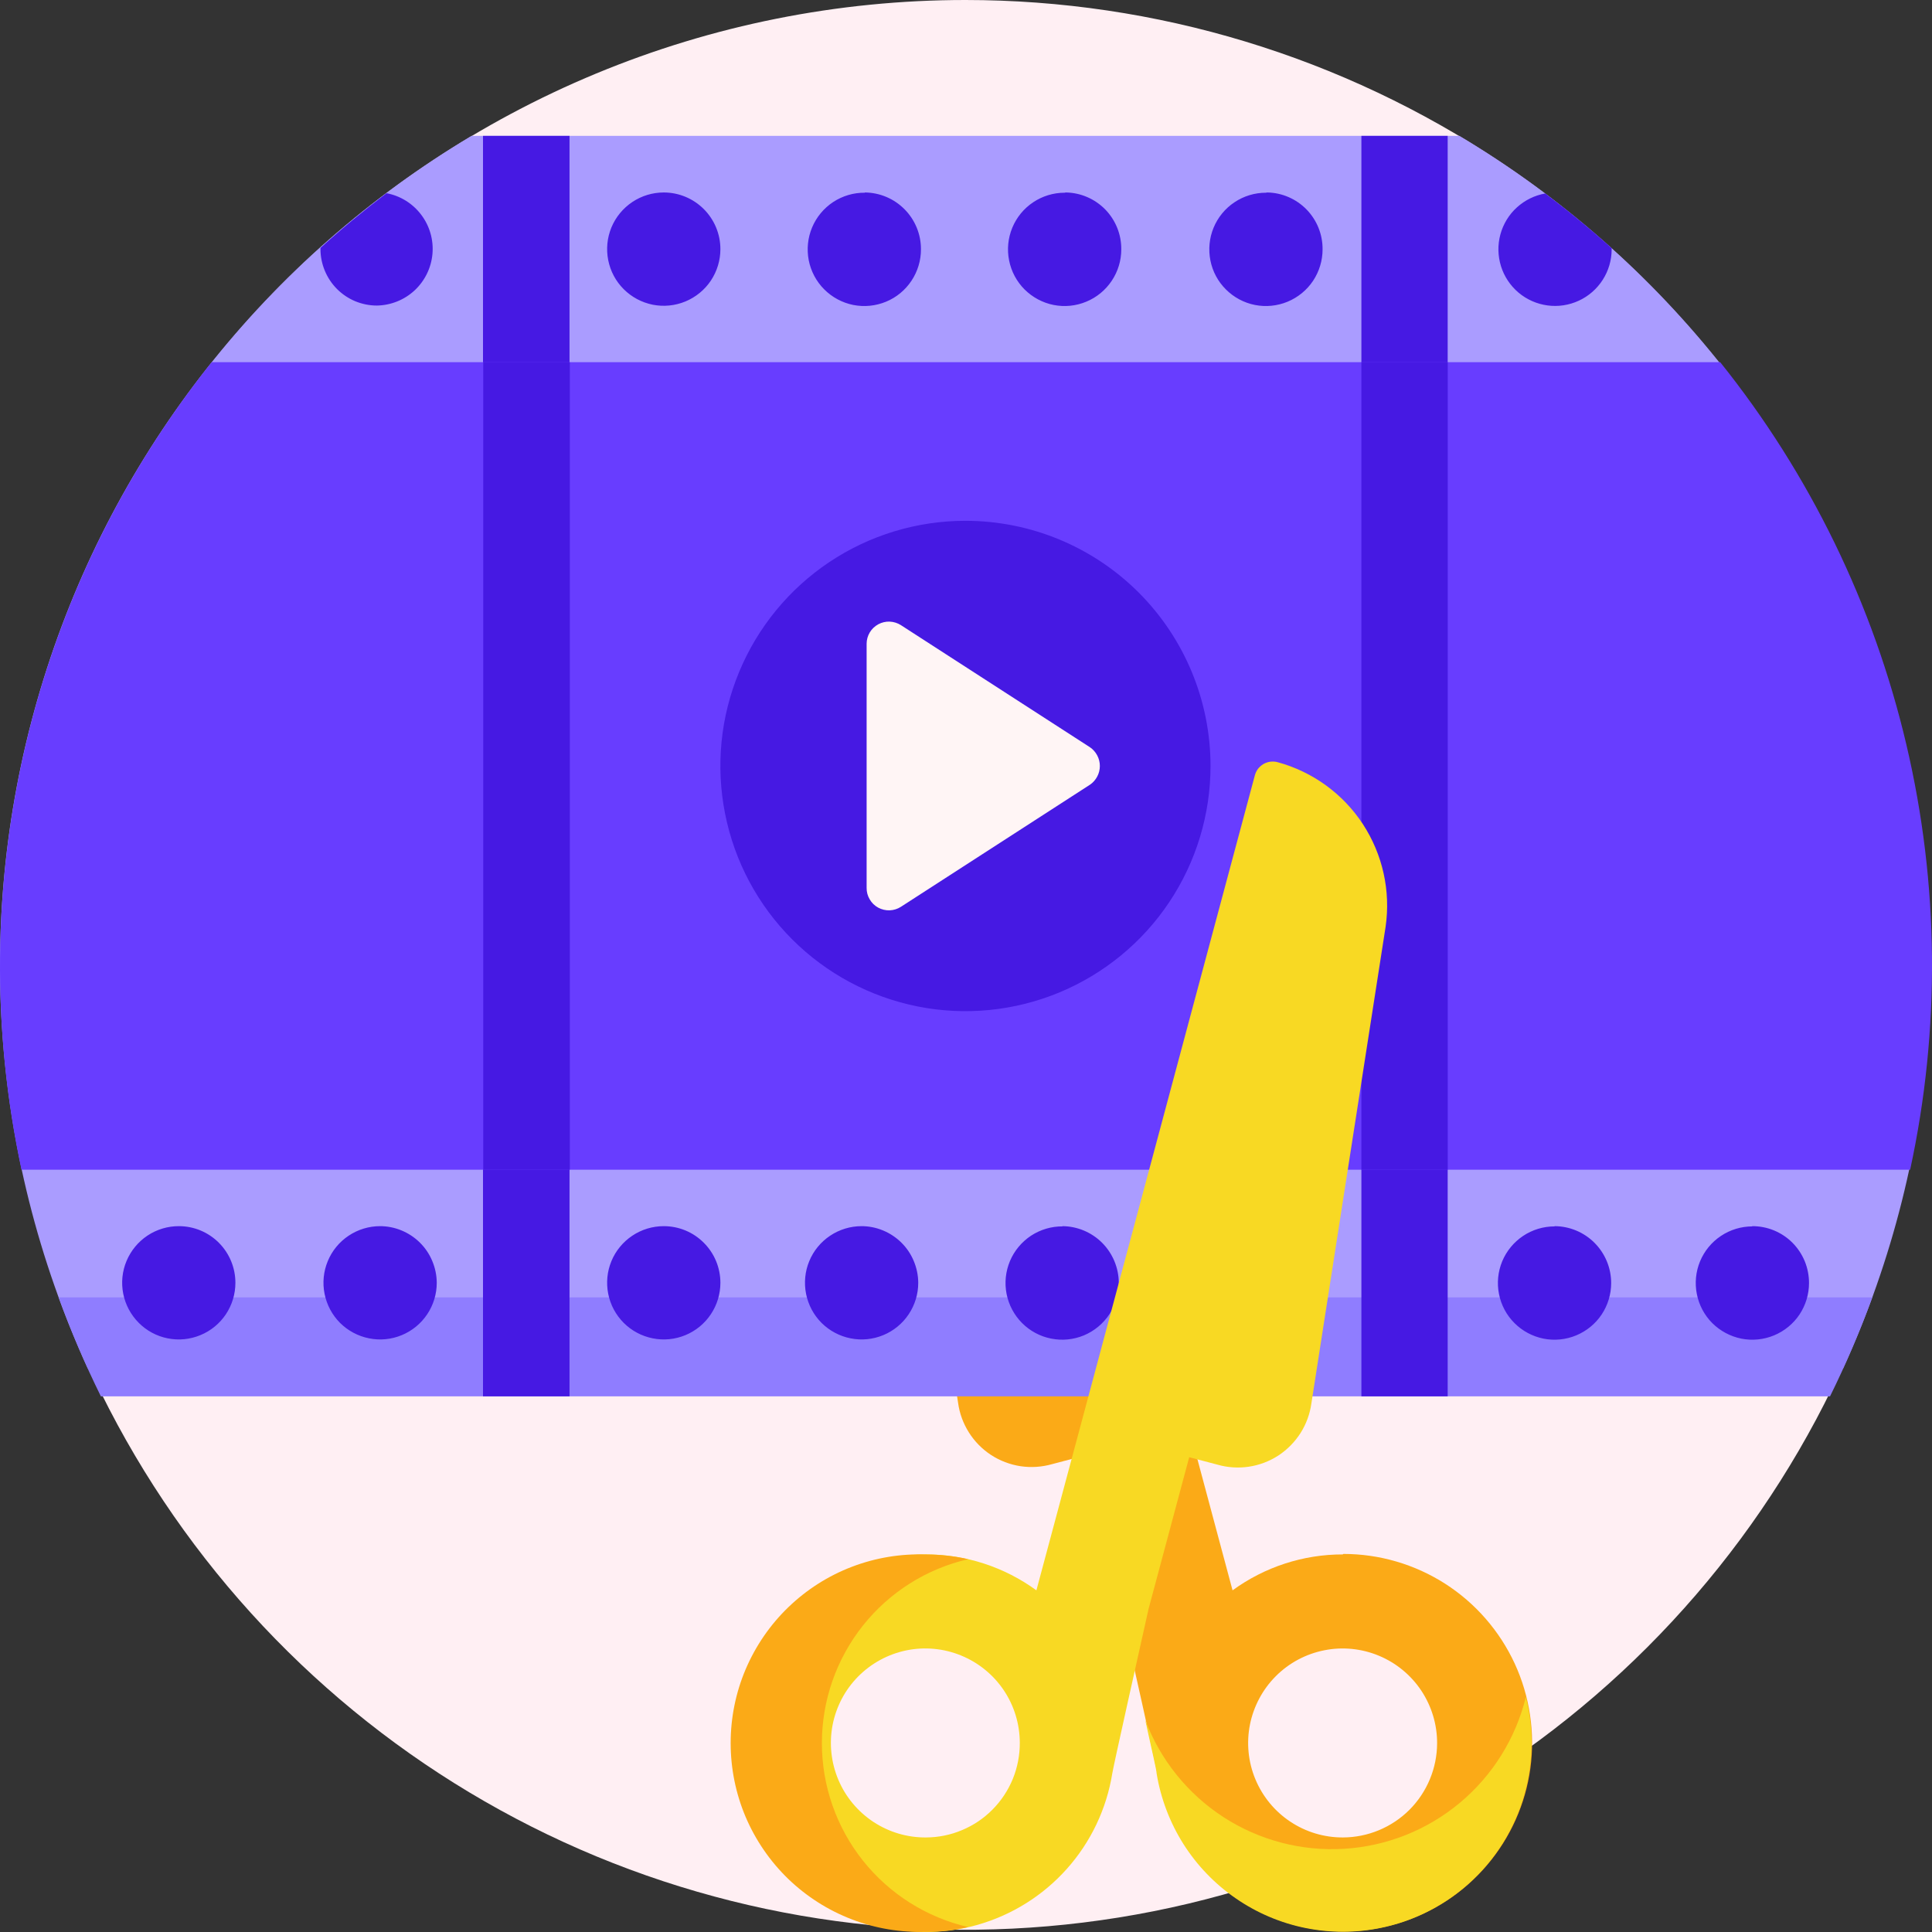 <svg width="32" height="32" viewBox="0 0 32 32" fill="none" xmlns="http://www.w3.org/2000/svg">
<rect x="0" y="0" width="32" height="32" fill="#333333" stroke="none"/>
<path d="M15.99 0C19.15 0 22.238 0.937 24.865 2.693C27.492 4.449 29.54 6.945 30.749 9.866C31.958 12.786 32.275 15.999 31.658 19.099C31.042 22.2 29.52 25.047 27.286 27.282C25.052 29.517 22.206 31.039 19.107 31.656C16.008 32.273 12.796 31.956 9.877 30.747C6.958 29.537 4.463 27.489 2.708 24.86C0.953 22.232 0.016 19.142 0.016 15.982C0.016 11.743 1.699 7.678 4.695 4.681C7.69 1.684 11.754 0 15.99 0Z" fill="#FFEFF3"/>
<path d="M22.242 25.746C21.586 25.745 20.946 25.954 20.415 26.341L17.863 16.817L16.799 12.847C16.788 12.807 16.771 12.769 16.746 12.736C16.721 12.704 16.69 12.676 16.655 12.655C16.619 12.635 16.58 12.621 16.539 12.616C16.498 12.611 16.457 12.614 16.418 12.625C15.842 12.784 15.344 13.148 15.017 13.648C14.689 14.148 14.556 14.75 14.64 15.342L15.869 23.235C15.892 23.409 15.954 23.577 16.048 23.726C16.142 23.875 16.267 24.002 16.415 24.099C16.562 24.195 16.729 24.258 16.903 24.285C17.078 24.311 17.256 24.299 17.425 24.251L17.892 24.128L18.564 26.636C18.724 27.349 19.146 29.23 19.166 29.365C19.262 29.954 19.524 30.504 19.921 30.949C20.319 31.394 20.836 31.716 21.411 31.876C21.986 32.037 22.595 32.029 23.165 31.855C23.736 31.68 24.245 31.346 24.631 30.891C25.018 30.436 25.267 29.88 25.348 29.289C25.428 28.697 25.338 28.095 25.088 27.553C24.837 27.011 24.437 26.552 23.934 26.23C23.431 25.909 22.847 25.738 22.25 25.738L22.242 25.746ZM22.242 30.434C21.932 30.435 21.629 30.344 21.371 30.172C21.113 30.001 20.912 29.756 20.793 29.47C20.674 29.184 20.643 28.869 20.703 28.565C20.764 28.261 20.913 27.981 21.132 27.762C21.351 27.543 21.63 27.394 21.934 27.334C22.238 27.273 22.553 27.305 22.839 27.424C23.125 27.543 23.369 27.744 23.541 28.002C23.712 28.26 23.804 28.563 23.803 28.873C23.802 29.287 23.637 29.683 23.345 29.976C23.052 30.268 22.656 30.433 22.242 30.434Z" fill="#FBAA17"/>
<path d="M25.273 28.107C25.375 28.516 25.394 28.942 25.328 29.358C25.263 29.774 25.113 30.173 24.889 30.531C24.665 30.888 24.371 31.196 24.025 31.437C23.679 31.677 23.288 31.846 22.875 31.931C22.462 32.017 22.037 32.017 21.623 31.934C21.21 31.851 20.818 31.684 20.471 31.445C20.123 31.206 19.828 30.9 19.602 30.544C19.377 30.188 19.225 29.789 19.157 29.373C19.157 29.316 19.071 28.963 18.969 28.488C19.218 29.149 19.672 29.712 20.264 30.097C20.857 30.481 21.556 30.665 22.261 30.622C22.966 30.58 23.638 30.312 24.18 29.86C24.722 29.407 25.105 28.793 25.273 28.107Z" fill="#F8D923"/>
<path d="M1.454 22.665C-0.189 19.077 -0.45 15.007 0.724 11.239C1.897 7.471 4.421 4.269 7.811 2.25H24.171C27.561 4.269 30.085 7.471 31.258 11.239C32.432 15.007 32.172 19.077 30.528 22.665H1.454Z" fill="#AA9CFF"/>
<path d="M31.011 21.489C30.808 22.047 30.574 22.595 30.311 23.128H1.671C1.408 22.595 1.174 22.047 0.971 21.489H31.011Z" fill="#8F7DFF"/>
<path d="M11.932 4.126C11.932 4.312 11.877 4.493 11.774 4.648C11.671 4.802 11.524 4.922 11.353 4.993C11.181 5.064 10.993 5.083 10.811 5.047C10.629 5.01 10.462 4.921 10.331 4.79C10.199 4.659 10.11 4.491 10.074 4.309C10.038 4.127 10.056 3.939 10.127 3.767C10.198 3.596 10.319 3.449 10.473 3.346C10.627 3.243 10.808 3.188 10.994 3.188C11.243 3.188 11.481 3.287 11.657 3.463C11.833 3.639 11.932 3.877 11.932 4.126ZM10.994 20.309C10.808 20.309 10.627 20.364 10.473 20.467C10.319 20.57 10.198 20.716 10.127 20.888C10.056 21.059 10.038 21.248 10.074 21.43C10.11 21.612 10.199 21.779 10.331 21.911C10.462 22.042 10.629 22.131 10.811 22.167C10.993 22.204 11.181 22.185 11.353 22.114C11.524 22.043 11.671 21.923 11.774 21.768C11.877 21.614 11.932 21.433 11.932 21.247C11.932 20.998 11.833 20.759 11.657 20.584C11.481 20.407 11.243 20.309 10.994 20.309ZM14.271 20.309C14.085 20.309 13.904 20.364 13.75 20.467C13.595 20.57 13.475 20.716 13.404 20.888C13.333 21.059 13.315 21.248 13.351 21.43C13.387 21.612 13.476 21.779 13.607 21.911C13.739 22.042 13.906 22.131 14.088 22.167C14.27 22.204 14.458 22.185 14.63 22.114C14.801 22.043 14.948 21.923 15.051 21.768C15.154 21.614 15.209 21.433 15.209 21.247C15.208 21.123 15.183 21.001 15.135 20.887C15.088 20.773 15.018 20.669 14.93 20.582C14.842 20.495 14.738 20.426 14.623 20.379C14.509 20.332 14.386 20.308 14.262 20.309H14.271ZM6.242 5.061C6.475 5.057 6.698 4.967 6.868 4.809C7.038 4.65 7.143 4.434 7.163 4.203C7.183 3.971 7.116 3.74 6.975 3.555C6.835 3.37 6.631 3.243 6.402 3.2C6.025 3.487 5.661 3.786 5.308 4.106V4.126C5.308 4.249 5.333 4.371 5.38 4.484C5.427 4.597 5.495 4.7 5.582 4.787C5.669 4.874 5.772 4.943 5.885 4.99C5.998 5.036 6.12 5.061 6.242 5.061ZM2.966 20.309C2.78 20.308 2.598 20.362 2.443 20.465C2.289 20.567 2.168 20.714 2.096 20.885C2.024 21.056 2.005 21.245 2.041 21.428C2.077 21.61 2.166 21.777 2.297 21.909C2.428 22.041 2.595 22.131 2.777 22.167C2.959 22.204 3.148 22.185 3.319 22.114C3.491 22.044 3.638 21.923 3.741 21.769C3.844 21.614 3.899 21.433 3.899 21.247C3.899 20.999 3.801 20.761 3.626 20.585C3.451 20.409 3.214 20.31 2.966 20.309ZM6.296 20.309C6.11 20.309 5.929 20.364 5.775 20.467C5.62 20.57 5.5 20.716 5.429 20.888C5.358 21.059 5.339 21.248 5.376 21.43C5.412 21.612 5.501 21.779 5.632 21.911C5.764 22.042 5.931 22.131 6.113 22.167C6.295 22.204 6.483 22.185 6.655 22.114C6.826 22.043 6.973 21.923 7.076 21.768C7.179 21.614 7.234 21.433 7.234 21.247C7.233 21.123 7.208 21.001 7.16 20.887C7.113 20.773 7.043 20.669 6.955 20.582C6.867 20.495 6.763 20.426 6.648 20.379C6.534 20.332 6.411 20.308 6.287 20.309H6.296ZM8 23.128H9.433V2.25H8V23.128ZM14.324 3.192C14.138 3.19 13.956 3.244 13.8 3.346C13.645 3.449 13.523 3.595 13.451 3.767C13.379 3.938 13.36 4.127 13.395 4.31C13.431 4.493 13.52 4.661 13.651 4.792C13.782 4.924 13.95 5.014 14.132 5.051C14.315 5.087 14.504 5.068 14.676 4.997C14.848 4.926 14.994 4.805 15.097 4.65C15.2 4.495 15.255 4.312 15.254 4.126C15.254 3.879 15.156 3.641 14.982 3.466C14.808 3.29 14.571 3.19 14.324 3.188V3.192ZM17.601 20.313C17.415 20.311 17.233 20.365 17.077 20.467C16.922 20.57 16.8 20.716 16.728 20.887C16.656 21.059 16.636 21.248 16.672 21.431C16.708 21.613 16.797 21.781 16.928 21.913C17.059 22.045 17.227 22.135 17.409 22.171C17.592 22.208 17.781 22.189 17.953 22.118C18.124 22.046 18.271 21.925 18.374 21.77C18.477 21.615 18.531 21.433 18.531 21.247C18.529 20.998 18.43 20.761 18.255 20.585C18.079 20.409 17.841 20.31 17.593 20.309L17.601 20.313ZM25.596 3.204C25.42 3.235 25.257 3.315 25.125 3.435C24.992 3.555 24.898 3.711 24.851 3.883C24.804 4.056 24.808 4.238 24.861 4.409C24.914 4.579 25.015 4.731 25.151 4.846C25.288 4.962 25.455 5.035 25.632 5.059C25.809 5.083 25.989 5.055 26.151 4.98C26.313 4.905 26.45 4.785 26.546 4.635C26.643 4.484 26.694 4.309 26.694 4.13V4.11C26.334 3.786 25.969 3.487 25.588 3.2L25.596 3.204ZM29.025 20.313C28.839 20.313 28.658 20.368 28.504 20.471C28.349 20.574 28.229 20.721 28.158 20.892C28.087 21.064 28.069 21.252 28.105 21.434C28.141 21.616 28.23 21.784 28.361 21.915C28.493 22.046 28.66 22.135 28.842 22.172C29.024 22.208 29.212 22.189 29.384 22.118C29.555 22.047 29.702 21.927 29.805 21.773C29.908 21.618 29.963 21.437 29.963 21.251C29.963 21.127 29.939 21.004 29.892 20.889C29.844 20.774 29.775 20.67 29.687 20.582C29.599 20.494 29.494 20.425 29.379 20.378C29.264 20.331 29.141 20.308 29.017 20.309L29.025 20.313ZM25.748 20.313C25.562 20.313 25.381 20.368 25.227 20.471C25.073 20.574 24.952 20.721 24.881 20.892C24.81 21.064 24.792 21.252 24.828 21.434C24.864 21.616 24.953 21.784 25.085 21.915C25.216 22.046 25.383 22.135 25.565 22.172C25.747 22.208 25.936 22.189 26.107 22.118C26.278 22.047 26.425 21.927 26.528 21.773C26.631 21.618 26.686 21.437 26.686 21.251C26.686 21.002 26.587 20.763 26.411 20.586C26.236 20.41 25.997 20.31 25.748 20.309V20.313ZM22.549 23.128H23.978V2.25H22.549V23.128ZM17.634 3.192C17.448 3.192 17.267 3.247 17.113 3.35C16.958 3.453 16.838 3.6 16.767 3.771C16.696 3.943 16.677 4.131 16.714 4.314C16.75 4.496 16.839 4.663 16.97 4.794C17.102 4.925 17.269 5.015 17.451 5.051C17.633 5.087 17.821 5.068 17.992 4.997C18.164 4.926 18.31 4.806 18.413 4.652C18.517 4.497 18.572 4.316 18.572 4.13C18.574 3.884 18.479 3.647 18.307 3.47C18.135 3.294 17.9 3.192 17.654 3.188L17.634 3.192ZM20.968 3.192C20.782 3.192 20.601 3.247 20.447 3.35C20.292 3.453 20.172 3.6 20.101 3.771C20.03 3.943 20.012 4.131 20.048 4.314C20.084 4.496 20.173 4.663 20.305 4.794C20.436 4.925 20.603 5.015 20.785 5.051C20.967 5.087 21.155 5.068 21.327 4.997C21.498 4.926 21.645 4.806 21.748 4.652C21.851 4.497 21.906 4.316 21.906 4.13C21.908 3.884 21.813 3.647 21.641 3.47C21.469 3.294 21.235 3.192 20.988 3.188L20.968 3.192Z" fill="#4619E3"/>
<path d="M31.638 19.374H0.356C-0.142 17.051 -0.117 14.645 0.427 12.332C0.972 10.019 2.024 7.856 3.506 5.999H28.492C29.978 7.854 31.031 10.017 31.575 12.331C32.12 14.645 32.141 17.051 31.638 19.374Z" fill="#683DFF"/>
<path d="M23.979 5.999V19.374H22.549V5.999H23.979ZM8.004 19.374H9.438V5.999H8.004V19.374Z" fill="#4619E3"/>
<path d="M20.05 12.687C20.05 13.49 19.812 14.275 19.366 14.943C18.92 15.611 18.286 16.131 17.544 16.439C16.802 16.746 15.986 16.827 15.199 16.67C14.412 16.513 13.688 16.126 13.121 15.559C12.553 14.991 12.166 14.267 12.01 13.479C11.853 12.691 11.933 11.875 12.241 11.133C12.548 10.391 13.068 9.757 13.736 9.31C14.403 8.864 15.188 8.626 15.991 8.626C17.067 8.626 18.1 9.054 18.861 9.815C19.622 10.577 20.05 11.61 20.05 12.687Z" fill="#4619E3"/>
<path d="M14.354 14.707V10.663C14.354 10.597 14.372 10.532 14.406 10.475C14.44 10.418 14.489 10.372 14.547 10.34C14.605 10.309 14.671 10.293 14.737 10.296C14.803 10.299 14.867 10.319 14.923 10.355L18.052 12.376C18.103 12.41 18.144 12.457 18.173 12.511C18.202 12.565 18.217 12.626 18.217 12.687C18.217 12.748 18.202 12.809 18.173 12.863C18.144 12.917 18.103 12.964 18.052 12.998L14.923 15.019C14.867 15.055 14.803 15.075 14.736 15.078C14.67 15.08 14.604 15.065 14.545 15.033C14.487 15.001 14.438 14.954 14.405 14.896C14.371 14.839 14.353 14.774 14.354 14.707Z" fill="#FFF5F5"/>
<path d="M21.164 12.625C21.124 12.614 21.083 12.611 21.042 12.616C21.001 12.621 20.962 12.635 20.926 12.655C20.891 12.676 20.86 12.704 20.835 12.736C20.811 12.769 20.793 12.807 20.783 12.847L17.887 23.652L17.166 26.341C16.635 25.954 15.995 25.745 15.339 25.746C14.742 25.746 14.158 25.917 13.655 26.239C13.152 26.56 12.752 27.019 12.501 27.561C12.251 28.103 12.161 28.705 12.242 29.297C12.323 29.889 12.571 30.445 12.958 30.899C13.345 31.354 13.853 31.688 14.424 31.863C14.995 32.038 15.604 32.045 16.178 31.885C16.753 31.724 17.27 31.402 17.668 30.957C18.066 30.512 18.328 29.962 18.423 29.373C18.444 29.238 18.866 27.357 19.025 26.644L19.697 24.136L20.164 24.259C20.334 24.308 20.512 24.319 20.686 24.293C20.86 24.267 21.027 24.203 21.175 24.107C21.322 24.01 21.447 23.883 21.542 23.734C21.636 23.585 21.697 23.417 21.721 23.243L22.95 15.35C23.036 14.756 22.901 14.151 22.573 13.649C22.244 13.147 21.742 12.783 21.164 12.625ZM15.339 30.434C15.029 30.437 14.726 30.347 14.467 30.177C14.208 30.006 14.005 29.763 13.885 29.477C13.765 29.192 13.732 28.877 13.79 28.573C13.849 28.268 13.996 27.988 14.214 27.768C14.432 27.548 14.711 27.397 15.014 27.335C15.318 27.273 15.633 27.303 15.92 27.421C16.206 27.538 16.452 27.738 16.625 27.995C16.798 28.252 16.89 28.555 16.891 28.865C16.892 29.07 16.853 29.273 16.776 29.463C16.698 29.653 16.584 29.826 16.44 29.971C16.296 30.117 16.125 30.233 15.935 30.312C15.747 30.392 15.544 30.433 15.339 30.434Z" fill="#F8D923"/>
<path d="M16.036 31.918C15.808 31.971 15.574 31.997 15.34 31.996C14.92 32.011 14.502 31.942 14.11 31.791C13.717 31.641 13.36 31.413 13.057 31.122C12.755 30.83 12.515 30.481 12.35 30.094C12.186 29.707 12.102 29.291 12.102 28.871C12.102 28.451 12.186 28.035 12.35 27.649C12.515 27.262 12.755 26.912 13.057 26.621C13.36 26.329 13.717 26.101 14.11 25.951C14.502 25.801 14.92 25.732 15.34 25.747C15.574 25.748 15.808 25.774 16.036 25.825C15.348 25.983 14.733 26.371 14.293 26.924C13.853 27.478 13.613 28.164 13.613 28.871C13.613 29.578 13.853 30.265 14.293 30.818C14.733 31.371 15.348 31.759 16.036 31.918Z" fill="#FBAA17"/>
</svg>

